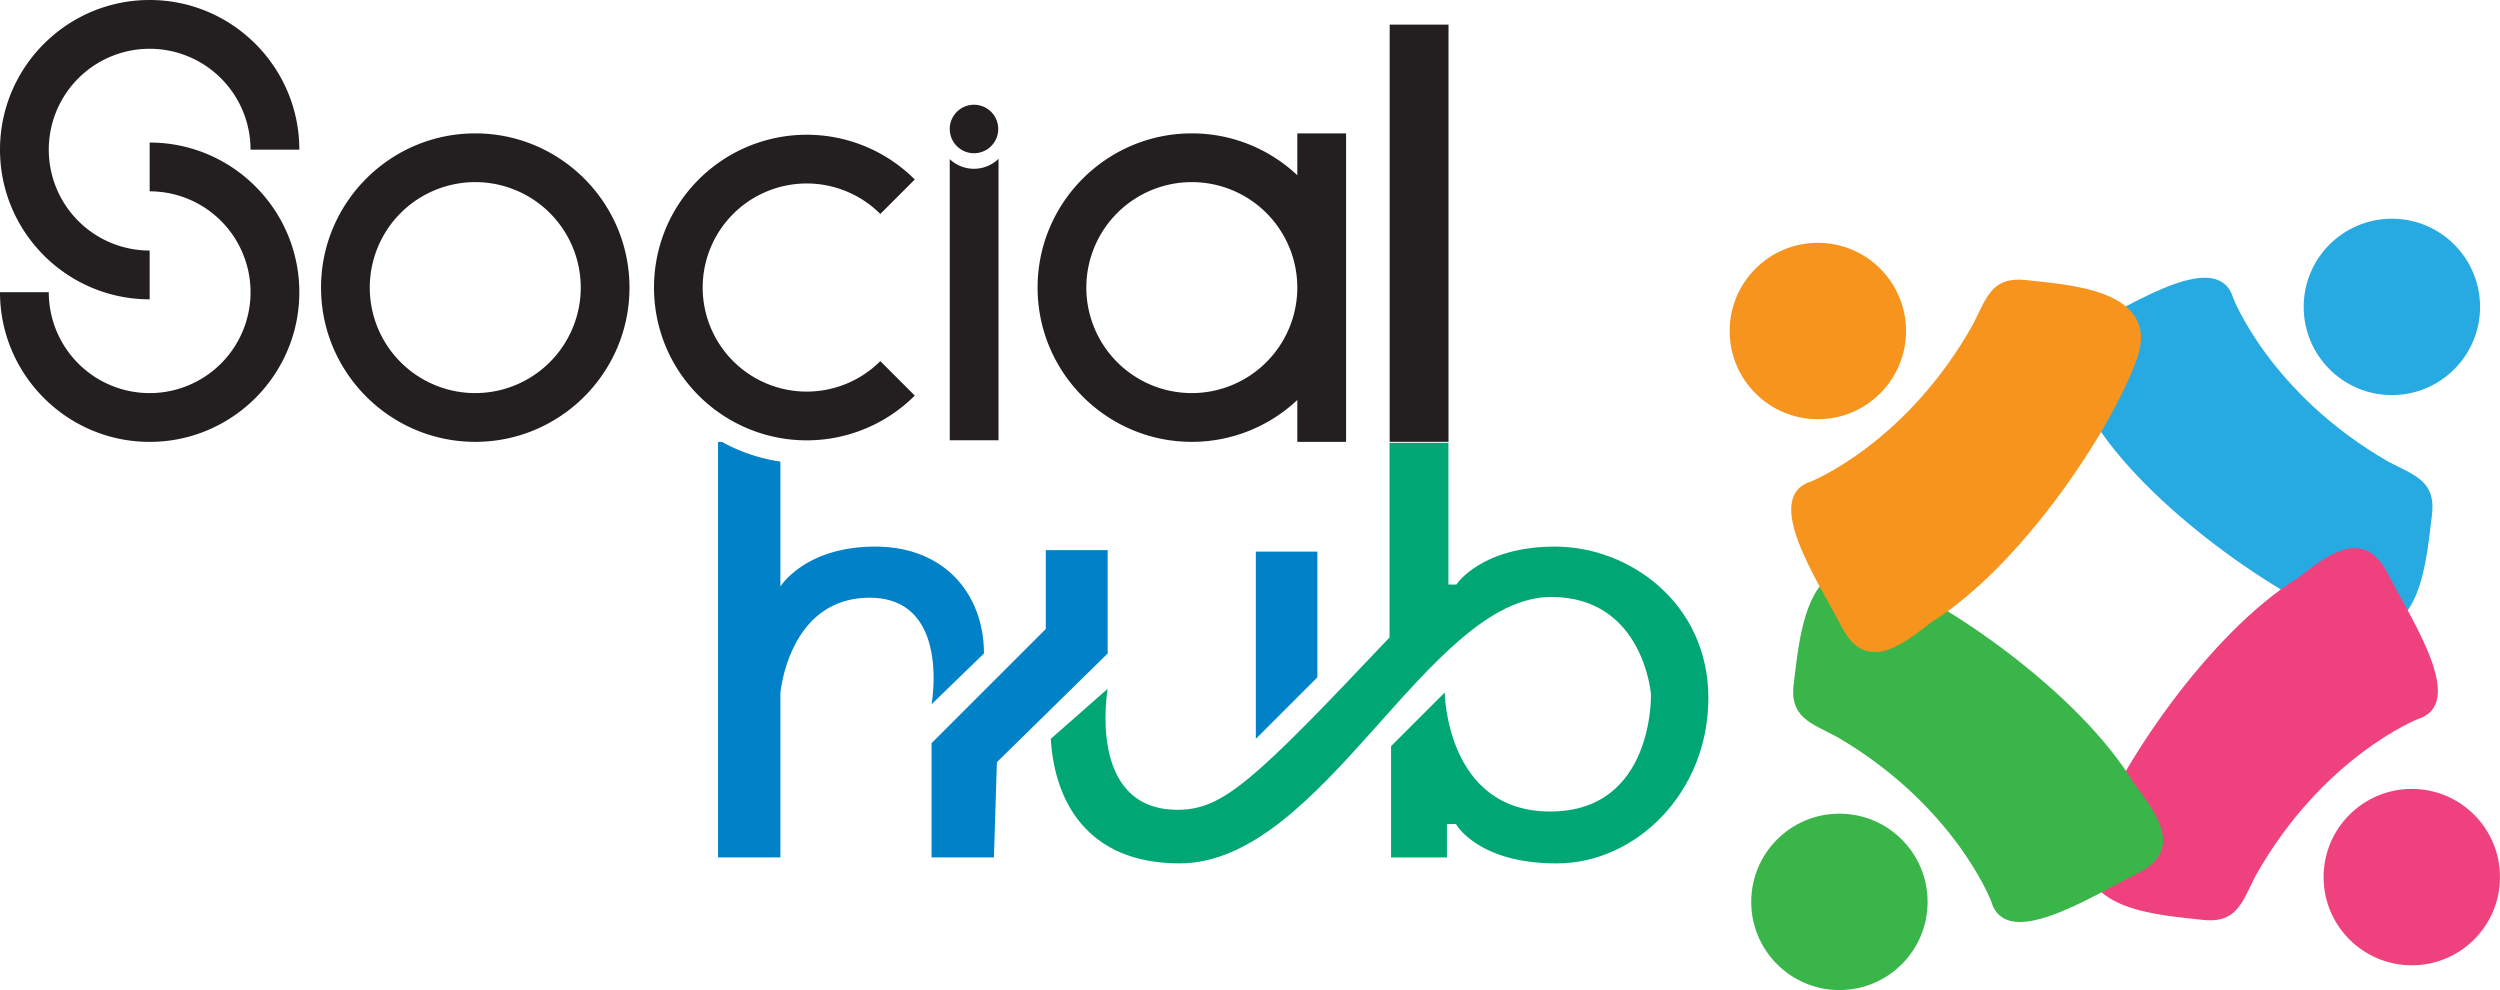 <svg xmlns="http://www.w3.org/2000/svg" viewBox="0 0 2255.08 893.08"><defs><style>.cls-1{fill:#0081c8;}.cls-2{fill:#00a774;}.cls-3{fill:#27aae1;}.cls-4{fill:#ee417e;}.cls-5{fill:#39b54a;}.cls-6{fill:#f7941d;}.cls-7{fill:#231f20;}</style></defs><g id="Layer_2" data-name="Layer 2"><g id="Layer_1-2" data-name="Layer 1"><path class="cls-1" d="M840.3,635.27s17.55-96.08-55.81-96.08-80.55,86.18-80.55,86.18V773.43H647.69V398.56h3.44a157.19,157.19,0,0,0,52.81,17.84V529.06s22-36,85.5-36,98.11,43.84,98.11,96.4Z"/><polygon class="cls-1" points="1188.31 497.56 1188.31 610.97 1132.81 666.47 1132.81 497.56 1188.31 497.56"/><path class="cls-2" d="M999.15,621.32s-19.35,109.13,63,109.13c40.95,0,68.4-25.43,191.26-155.48V399.46h53.1v127.8h7.2s22-34.2,89.1-34.2S1541,544.29,1541,629.61s-65.25,149.22-136.81,149.22-90.9-35.55-90.9-35.55h-8.1v30.15h-50.4V673.07l48.37-48.37S1304.41,732,1398.32,732s90.91-105.76,90.91-105.76-6.75-87.75-90-87.75c-111.15,0-205.66,240.31-335.26,240.31-84.16,0-113-57.3-116.11-112.36Z"/><polygon class="cls-1" points="999.15 496.21 999.15 589.46 899.25 687.47 896.55 773.43 840.29 773.43 840.29 670.37 943.35 567.32 943.35 496.21 999.15 496.21"/><path class="cls-3" d="M2014.49,269s33.32,86.23,140.06,147.56c23.81,12.48,43.38,17.26,39,49.21s-8.36,121.49-71.87,98.21S1936.13,457.9,1886.37,376.19c-16.52-22.46-48.2-58.74-4.28-80.95S2000.92,223.77,2014.49,269Z"/><path class="cls-4" d="M2180.78,648.7s-85.92,34.12-146.25,141.43c-12.25,23.93-16.85,43.54-48.84,39.51s-121.56-7.23-98.88-71,104.38-186.57,185.62-237.1c22.31-16.72,58.29-48.74,80.91-5S2225.92,634.71,2180.78,648.7Z"/><path class="cls-5" d="M1796.12,813s-32.83-86.42-139.21-148.36c-23.74-12.61-43.29-17.51-38.77-49.43s9.06-121.44,72.43-97.8,185,107.18,234.28,189.17c16.39,22.55,47.86,59,3.81,81S1809.43,858.37,1796.12,813Z"/><path class="cls-6" d="M1633.92,434.16s85.83-34.34,145.91-141.78c12.2-24,16.75-43.59,48.75-39.63s121.57,6.94,99.05,70.72S1823.69,510.29,1742.57,561c-22.26,16.78-58.17,48.89-80.89,5.23S1588.82,448.26,1633.92,434.16Z"/><circle class="cls-3" cx="2157.55" cy="276.83" r="79.55"/><circle class="cls-4" cx="2175.51" cy="791.18" r="79.55"/><circle class="cls-6" cx="1639.75" cy="298.59" r="79.55"/><circle class="cls-5" cx="1659.21" cy="813.51" r="79.55"/><path class="cls-7" d="M794.07,193l31.09-31.09a137.83,137.83,0,0,0-194.92,0c-53.74,53.74-53.74,141.18,0,194.92a137.83,137.83,0,0,0,194.92,0l-31.09-31.09a93.86,93.86,0,1,1,0-132.74Z"/><path class="cls-7" d="M135,0C60.55,0,0,60.55,0,135S60.55,270,135,270V226a91,91,0,1,1,91-91h44C270,60.55,209.42,0,135,0Z"/><path class="cls-7" d="M135,128.59v44a91,91,0,1,1-91,91H0c0,74.43,60.55,135,135,135s135-60.56,135-135S209.42,128.59,135,128.59Z"/><path class="cls-7" d="M428.7,120.31c-76.71,0-139.12,62.41-139.12,139.12S352,398.56,428.7,398.56s139.12-62.41,139.12-139.13S505.42,120.31,428.7,120.31Zm0,234.27a95.15,95.15,0,1,1,95.15-95.15A95.25,95.25,0,0,1,428.7,354.58Z"/><path class="cls-7" d="M900.7,143.28V397.15h-44V143.55a31.83,31.83,0,0,0,44-.27Z"/><rect class="cls-7" x="1253.54" y="22.2" width="53.06" height="376.35"/><path class="cls-7" d="M1170.21,120.31v37.76a138.58,138.58,0,0,0-95.15-37.76c-76.71,0-139.12,62.41-139.12,139.12s62.41,139.13,139.12,139.13a138.58,138.58,0,0,0,95.15-37.76v37.76h44V120.31Zm-95.15,234.27a95.15,95.15,0,1,1,95.15-95.15A95.26,95.26,0,0,1,1075.06,354.58Z"/><circle class="cls-7" cx="878.57" cy="116.35" r="21.88"/></g></g></svg>
